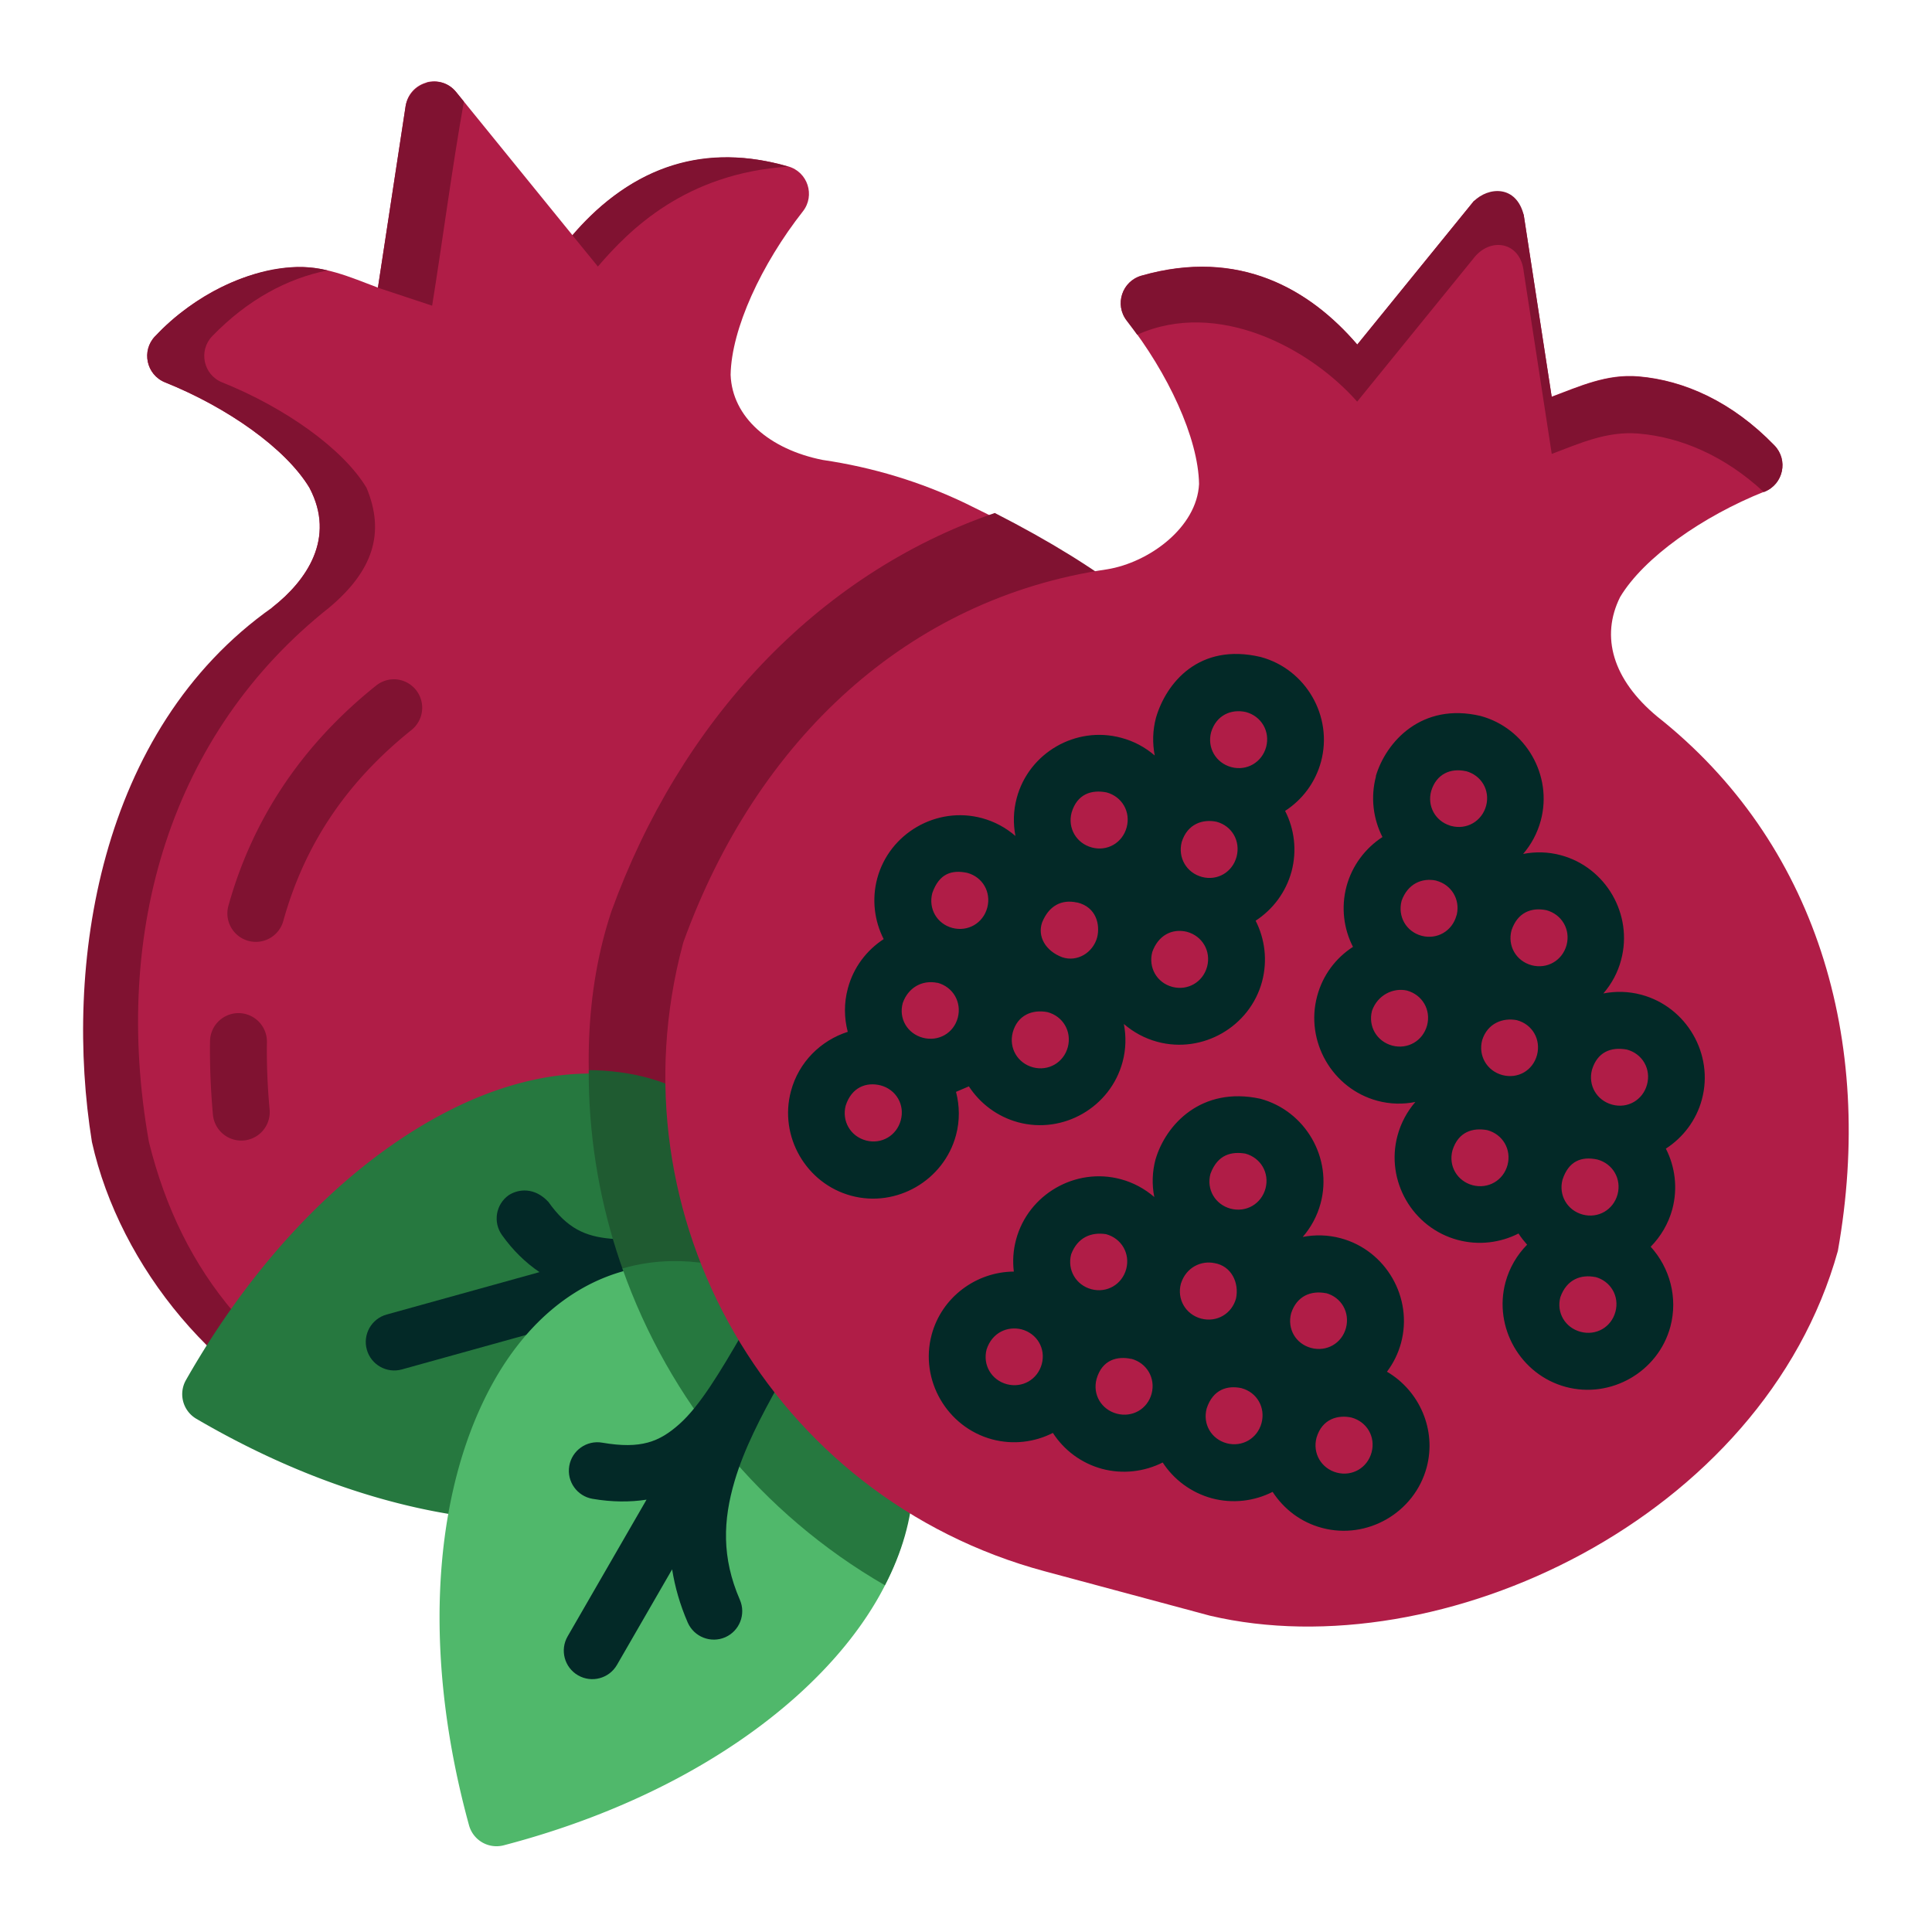 <?xml version="1.0" encoding="UTF-8" standalone="no"?>
<!-- Created with Inkscape (http://www.inkscape.org/) -->

<svg
   width="64pt"
   height="64pt"
   viewBox="0 0 22.578 22.578"
   version="1.1"
   id="svg831"
   inkscape:version="1.1.1 (3bf5ae0d25, 2021-09-20)"
   sodipodi:docname="Export - Unblash - 64px.svg"
   inkscape:export-filename="C:\Users\User\Desktop\CARLOS PROJECT\2. FEBRUARI 1\DONE\6 - Pomegranate.png"
   inkscape:export-xdpi="576"
   inkscape:export-ydpi="576"
   xmlns:inkscape="http://www.inkscape.org/namespaces/inkscape"
   xmlns:sodipodi="http://sodipodi.sourceforge.net/DTD/sodipodi-0.dtd"
   xmlns="http://www.w3.org/2000/svg"
   xmlns:svg="http://www.w3.org/2000/svg"
   xmlns:rdf="http://www.w3.org/1999/02/22-rdf-syntax-ns#"
   xmlns:cc="http://creativecommons.org/ns#"
   xmlns:dc="http://purl.org/dc/elements/1.1/">
  <defs
     id="defs825">
    <pattern
       id="EMFhbasepattern"
       patternUnits="userSpaceOnUse"
       width="6"
       height="6"
       x="0"
       y="0" />
    <pattern
       id="EMFhbasepattern-9"
       patternUnits="userSpaceOnUse"
       width="6"
       height="6"
       x="0"
       y="0" />
    <pattern
       id="EMFhbasepattern-0"
       patternUnits="userSpaceOnUse"
       width="6"
       height="6"
       x="0"
       y="0" />
    <pattern
       id="EMFhbasepattern-7"
       patternUnits="userSpaceOnUse"
       width="6"
       height="6"
       x="0"
       y="0" />
    <pattern
       id="EMFhbasepattern-2"
       patternUnits="userSpaceOnUse"
       width="6"
       height="6"
       x="0"
       y="0" />
    <pattern
       id="EMFhbasepattern-98"
       patternUnits="userSpaceOnUse"
       width="6"
       height="6"
       x="0"
       y="0" />
    <pattern
       id="EMFhbasepattern-6"
       patternUnits="userSpaceOnUse"
       width="6"
       height="6"
       x="0"
       y="0" />
    <pattern
       id="EMFhbasepattern-01"
       patternUnits="userSpaceOnUse"
       width="6"
       height="6"
       x="0"
       y="0" />
    <pattern
       id="EMFhbasepattern-07"
       patternUnits="userSpaceOnUse"
       width="6"
       height="6"
       x="0"
       y="0" />
    <pattern
       id="EMFhbasepattern-8"
       patternUnits="userSpaceOnUse"
       width="6"
       height="6"
       x="0"
       y="0" />
    <pattern
       id="EMFhbasepattern-4"
       patternUnits="userSpaceOnUse"
       width="6"
       height="6"
       x="0"
       y="0" />
    <pattern
       id="EMFhbasepattern-40"
       patternUnits="userSpaceOnUse"
       width="6"
       height="6"
       x="0"
       y="0" />
    <pattern
       id="EMFhbasepattern-08"
       patternUnits="userSpaceOnUse"
       width="6"
       height="6"
       x="0"
       y="0" />
    <pattern
       id="EMFhbasepattern-04"
       patternUnits="userSpaceOnUse"
       width="6"
       height="6"
       x="0"
       y="0" />
    <pattern
       id="EMFhbasepattern-014"
       patternUnits="userSpaceOnUse"
       width="6"
       height="6"
       x="0"
       y="0" />
    <pattern
       id="EMFhbasepattern-27"
       patternUnits="userSpaceOnUse"
       width="6"
       height="6"
       x="0"
       y="0" />
    <pattern
       id="EMFhbasepattern-09"
       patternUnits="userSpaceOnUse"
       width="6"
       height="6"
       x="0"
       y="0" />
    <pattern
       id="EMFhbasepattern-5"
       patternUnits="userSpaceOnUse"
       width="6"
       height="6"
       x="0"
       y="0" />
    <pattern
       id="EMFhbasepattern-018"
       patternUnits="userSpaceOnUse"
       width="6"
       height="6"
       x="0"
       y="0" />
  </defs>
  <sodipodi:namedview
     id="base"
     pagecolor="#ffffff"
     bordercolor="#666666"
     borderopacity="1.0"
     inkscape:pageopacity="0.0"
     inkscape:pageshadow="2"
     inkscape:zoom="9.1757813"
     inkscape:cx="37.925926"
     inkscape:cy="42.666666"
     inkscape:document-units="pt"
     inkscape:current-layer="svg831"
     showgrid="false"
     units="pt"
     inkscape:window-width="1920"
     inkscape:window-height="1001"
     inkscape:window-x="-9"
     inkscape:window-y="41"
     inkscape:window-maximized="1"
     inkscape:pagecheckerboard="true"
     inkscape:showpageshadow="false"
     inkscape:object-paths="true"
     inkscape:snap-intersection-paths="true"
     inkscape:snap-smooth-nodes="true"
     inkscape:snap-midpoints="true"
     showguides="true"
     inkscape:snap-bbox="true"
     inkscape:bbox-nodes="true"
     inkscape:snap-nodes="false"
     inkscape:snap-global="true">
    <inkscape:grid
       type="xygrid"
       id="grid1378" />
    <sodipodi:guide
       position="0.97,21.608"
       orientation="78,0"
       id="guide1380"
       inkscape:locked="false" />
    <sodipodi:guide
       position="0.97,0.97"
       orientation="0,78"
       id="guide1382"
       inkscape:locked="false" />
    <sodipodi:guide
       position="21.608,0.97"
       orientation="-78,0"
       id="guide1384"
       inkscape:locked="false" />
    <sodipodi:guide
       position="21.608,21.608"
       orientation="0,-78"
       id="guide1386"
       inkscape:locked="false" />
  </sodipodi:namedview>
  <g
     inkscape:label="Icon"
     inkscape:groupmode="layer"
     id="layer1"
     transform="translate(0,-274.422)" />
  <g
     id="g442821"
     style="display:inline;stroke-width:0.795"
     transform="matrix(1.257,0,0,1.257,0.633,-313.076)">
    <path
       style="color:#000000;fill:#b01d47;stroke-width:0.795;stroke-linecap:round;stroke-linejoin:round;-inkscape-stroke:none"
       d="m 3.461,249.834 c -0.101,0.027 -0.177,0.111 -0.193,0.215 l -0.258,1.691 c -0.257,-0.096 -0.51,-0.213 -0.807,-0.188 -0.426,0.036 -0.872,0.234 -1.264,0.639 -0.131,0.135 -0.083,0.36 0.092,0.43 0.578,0.232 1.122,0.614 1.342,0.98 0.248,0.47 -0.029,0.864 -0.344,1.111 -2.186,3.022 -1.797,6.594 0.609,7.658 0.682,0.238 1.416,0.214 2.164,0.023 1.497,-0.382 3.089,-1.419 4.693,-2.527 0.062,-0.044 0.103,-0.112 0.111,-0.188 0.044,-0.385 0.272,-0.802 0.547,-1.238 0.275,-0.437 0.592,-0.888 0.762,-1.393 0.17,-0.505 0.166,-1.084 -0.203,-1.641 -0.369,-0.556 -1.063,-1.092 -2.242,-1.662 -0.41,-0.196 -0.855,-0.333 -1.326,-0.402 -0.492,-0.098 -0.84,-0.396 -0.855,-0.791 0.007,-0.427 0.287,-1.03 0.672,-1.52 0.116,-0.148 0.045,-0.367 -0.137,-0.418 -0.909,-0.26 -1.567,0.126 -2.006,0.639 l -1.082,-1.332 c -0.066,-0.081 -0.174,-0.116 -0.275,-0.088 z"
       id="path179098"
       sodipodi:nodetypes="cccscccccccccscccccccccc" />
    <path
       id="path186427"
       style="color:#000000;fill:#801231;fill-opacity:1;stroke-width:3.007;stroke-linecap:round;stroke-linejoin:round;-inkscape-stroke:none"
       d="M 40.49,-93.197 C 39.203,-95.139 36.862,-97.015 33,-98.988 c -6.281,2.162 -11.05,7.35 -13.453,13.984 -1.883,5.682 -0.166,12.545 2.516,16.867 4.485,-1.897 9.142,-4.971 13.828,-8.207 z"
       transform="matrix(0.265,0,0,0.265,0,280.067)"
       sodipodi:nodetypes="cccccc" />
    <path
       id="path179866"
       style="color:#000000;fill:#801231;fill-opacity:1;stroke-width:0.795;stroke-linecap:round;stroke-linejoin:round;-inkscape-stroke:none"
       d="m 3.268,250.049 -0.258,1.692 0.504,0.167 c 0.101,-0.63 0.184,-1.273 0.295,-1.897 l -0.072,-0.089 c -0.143,-0.178 -0.423,-0.095 -0.469,0.127 z m 1.551,1.205 0.236,0.29 c 0.293,-0.342 0.814,-0.866 1.77,-0.929 -0.757,-0.222 -1.439,-0.024 -2.006,0.639 z m -3.879,0.937 c -0.131,0.135 -0.083,0.36 0.092,0.43 0.578,0.232 1.122,0.614 1.342,0.98 0.248,0.47 -0.029,0.864 -0.344,1.111 -1.625,1.144 -1.941,3.345 -1.679,4.971 0.26,1.168 1.188,2.287 2.289,2.688 0.425,0.148 0.871,0.195 1.328,0.163 -0.272,-0.02 -0.539,-0.072 -0.798,-0.163 -1.255,-0.595 -1.984,-1.455 -2.289,-2.688 -0.35,-1.968 0.209,-3.807 1.677,-4.969 0.404,-0.339 0.522,-0.691 0.346,-1.113 -0.22,-0.366 -0.764,-0.748 -1.342,-0.98 -0.175,-0.07 -0.223,-0.295 -0.092,-0.43 0.333,-0.344 0.705,-0.538 1.071,-0.611 -0.583,-0.148 -1.275,0.25 -1.6,0.611 z"
       sodipodi:nodetypes="ccccccccccccccccccccccccc" />
    <path
       style="color:#000000;fill:#26783f;stroke-width:0.795;stroke-linecap:round;stroke-linejoin:round;-inkscape-stroke:none"
       d="m 4.984,259.047 c -0.422,-7.9e-4 -0.872,0.12 -1.312,0.344 -0.882,0.448 -1.763,1.304 -2.447,2.506 a 0.265,0.265 0 0 0 0.096,0.359 c 0.919,0.538 1.838,0.841 2.662,0.928 a 0.265,0.265 0 0 0 0.146,-0.027 l 3.004,-1.502 a 0.265,0.265 0 0 0 0.107,-0.371 l -1.057,-1.779 a 0.265,0.265 0 0 0 -0.061,-0.07 C 5.799,259.171 5.406,259.048 4.984,259.047 Z"
       id="path179294" />
    <path
       id="path3367"
       style="color:#000000;fill:#032927;stroke-width:3.007;stroke-linecap:round;stroke-linejoin:round;-inkscape-stroke:none"
       d="m 23.012,-74.018 c -1.368,0.345 -2.563,0.572 -3.473,0.492 -0.911,-0.08 -1.541,-0.362 -2.199,-1.291 -0.483,-0.523 -1.05,-0.46 -1.395,-0.236 -0.45,0.32 -0.556,0.944 -0.236,1.395 0.384,0.542 0.832,0.973 1.318,1.303 l -5.363,1.488 c -0.533,0.148 -0.844,0.7 -0.695,1.232 0.149,0.533 0.702,0.843 1.234,0.693 l 11.5,-3.195 z"
       transform="matrix(0.265,0,0,0.265,0,280.067)"
       sodipodi:nodetypes="ccccccccccc" />
    <path
       id="path186438"
       style="color:#000000;fill:#1f5b31;fill-opacity:1;stroke-width:3.007;stroke-linecap:round;stroke-linejoin:round;-inkscape-stroke:none"
       d="m 18.754,-79.443 c -0.018,4.368 1.361,8.574 3.809,12.051 l 4.396,-2.197 c 0.515,-0.262 0.702,-0.905 0.406,-1.402 l -3.994,-6.725 c -0.06,-0.101 -0.137,-0.191 -0.229,-0.266 -1.351,-1.126 -2.972,-1.446 -4.389,-1.461 z"
       transform="matrix(0.265,0,0,0.265,0,280.067)"
       sodipodi:nodetypes="ccccccc" />
    <path
       style="color:#000000;fill:#50b86b;stroke-width:0.795;stroke-linecap:round;stroke-linejoin:round;-inkscape-stroke:none"
       d="m 6.398,260.928 c -0.513,-0.172 -1.015,-0.133 -1.434,0.086 -0.419,0.219 -0.749,0.605 -0.98,1.094 -0.463,0.978 -0.551,2.383 -0.127,3.928 a 0.265,0.265 0 0 0 0.322,0.186 c 1.128,-0.295 2.055,-0.791 2.715,-1.379 0.659,-0.588 1.061,-1.275 1.08,-1.965 l -0.008,0.055 0.279,-1.125 a 0.265,0.265 0 0 0 -0.174,-0.314 l -1.672,-0.564 a 0.265,0.265 0 0 0 -0.002,0 z"
       id="path179486" />
    <path
       id="path186433"
       style="color:#000000;fill:#26783f;fill-opacity:1;stroke-width:3.007;stroke-linecap:round;stroke-linejoin:round;-inkscape-stroke:none"
       d="m 24.184,-72.336 c -0.849,-0.285 -1.689,-0.417 -2.498,-0.406 -0.603,0.008 -1.19,0.097 -1.75,0.26 1.629,4.617 4.864,8.607 9.209,11.113 0.595,-1.138 0.939,-2.312 0.99,-3.49 z"
       transform="matrix(0.265,0,0,0.265,0,280.067)"
       sodipodi:nodetypes="cscccc" />
    <path
       id="path3197"
       style="color:#000000;fill:#032927;stroke-width:3.007;stroke-linecap:round;stroke-linejoin:round;-inkscape-stroke:none"
       d="m 24.176,-70.254 c -0.833,1.443 -1.527,2.591 -2.236,3.225 -0.71,0.634 -1.357,0.889 -2.709,0.658 -0.547,-0.097 -1.068,0.271 -1.16,0.818 -0.092,0.545 0.276,1.061 0.82,1.152 0.674,0.115 1.306,0.119 1.891,0.029 l -2.77,4.799 c -0.275,0.479 -0.11,1.09 0.369,1.365 0.479,0.275 1.09,0.11 1.365,-0.369 l 1.934,-3.35 c 0.098,0.615 0.274,1.237 0.547,1.865 0.221,0.505 0.809,0.737 1.314,0.518 0.505,-0.221 0.735,-0.809 0.516,-1.314 -0.645,-1.486 -0.59,-2.794 -0.184,-4.17 0.33,-1.118 0.918,-2.259 1.574,-3.422 z"
       transform="matrix(0.265,0,0,0.265,0,280.067)"
       sodipodi:nodetypes="cscccccccccccscc" />
    <path
       style="color:#000000;fill:#b01d47;stroke-width:0.795;stroke-linecap:round;stroke-linejoin:round;-inkscape-stroke:none"
       d="m 13.197,250.937 -1.082,1.332 c -0.439,-0.512 -1.097,-0.901 -2.006,-0.641 -0.181,0.051 -0.253,0.27 -0.137,0.418 0.384,0.49 0.665,1.092 0.672,1.52 -0.02,0.405 -0.466,0.73 -0.855,0.793 -1.852,0.272 -3.257,1.584 -3.938,3.463 -0.002,0.007 -0.004,0.014 -0.006,0.021 -0.68,2.538 0.83,5.152 3.367,5.832 l 1.533,0.412 c 2.141,0.503 5.146,-0.905 5.838,-3.391 0.35,-1.968 -0.209,-3.805 -1.678,-4.967 -0.416,-0.345 -0.53,-0.745 -0.346,-1.113 0.22,-0.366 0.764,-0.749 1.342,-0.98 0.175,-0.07 0.223,-0.295 0.092,-0.43 -0.392,-0.405 -0.837,-0.605 -1.264,-0.641 -0.297,-0.025 -0.549,0.093 -0.807,0.189 l -0.26,-1.691 c -0.136,-0.27 -0.238,-0.239 -0.467,-0.127 z"
       id="path179678"
       sodipodi:nodetypes="ccccccccccccccccccc" />
    <path
       id="path7841"
       style="color:#000000;fill:#032927;fill-opacity:1;stroke-width:0.795;stroke-linecap:round;stroke-linejoin:round;-inkscape-stroke:none"
       d="m 8.504,259.166 c 0.104,0.159 0.263,0.281 0.458,0.334 0.42,0.113 0.858,-0.14 0.971,-0.561 0.032,-0.119 0.034,-0.239 0.012,-0.353 0.088,0.076 0.193,0.134 0.312,0.166 0.42,0.113 0.86,-0.14 0.973,-0.561 0.052,-0.196 0.026,-0.396 -0.06,-0.565 0.159,-0.104 0.281,-0.263 0.334,-0.458 0.052,-0.196 0.026,-0.395 -0.06,-0.563 0.159,-0.103 0.281,-0.262 0.334,-0.458 0.113,-0.42 -0.14,-0.86 -0.561,-0.973 -0.573,-0.135 -0.878,0.241 -0.973,0.563 -0.032,0.119 -0.034,0.239 -0.012,0.353 -0.088,-0.076 -0.194,-0.134 -0.313,-0.165 -0.42,-0.113 -0.858,0.14 -0.97,0.56 -0.032,0.119 -0.034,0.239 -0.012,0.353 -0.088,-0.076 -0.193,-0.134 -0.312,-0.166 -0.42,-0.113 -0.86,0.14 -0.973,0.561 -0.052,0.195 -0.026,0.395 0.06,0.564 -0.158,0.103 -0.281,0.262 -0.333,0.458 -0.037,0.136 -0.035,0.275 -0.001,0.404 -0.25,0.08 -0.456,0.281 -0.528,0.551 -0.113,0.42 0.14,0.86 0.561,0.973 0.42,0.113 0.86,-0.142 0.973,-0.562 0.037,-0.136 0.034,-0.275 5.17e-4,-0.404 z m 2.576,-3.48 c 0.144,0.039 0.226,0.18 0.188,0.324 -0.039,0.144 -0.18,0.226 -0.324,0.188 -0.144,-0.039 -0.226,-0.18 -0.188,-0.324 0.048,-0.159 0.186,-0.219 0.324,-0.188 z m 1.209,0.597 c -0.052,0.196 -0.026,0.396 0.06,0.565 -0.159,0.104 -0.281,0.263 -0.334,0.458 -0.052,0.196 -0.026,0.395 0.06,0.563 -0.159,0.103 -0.281,0.262 -0.333,0.458 -0.113,0.42 0.14,0.86 0.56,0.973 0.119,0.032 0.239,0.034 0.353,0.011 -0.076,0.088 -0.134,0.194 -0.166,0.313 -0.113,0.42 0.14,0.858 0.561,0.97 0.195,0.052 0.395,0.026 0.564,-0.06 0.024,0.037 0.051,0.071 0.08,0.104 -0.093,0.094 -0.164,0.213 -0.201,0.349 -0.113,0.42 0.14,0.86 0.56,0.973 0.42,0.113 0.86,-0.14 0.973,-0.56 0.072,-0.27 -0.006,-0.548 -0.183,-0.743 0.093,-0.095 0.164,-0.213 0.201,-0.349 0.052,-0.195 0.026,-0.395 -0.06,-0.563 0.159,-0.103 0.283,-0.263 0.335,-0.458 0.113,-0.42 -0.142,-0.86 -0.563,-0.973 -0.119,-0.032 -0.239,-0.034 -0.353,-0.012 0.076,-0.088 0.134,-0.193 0.165,-0.312 0.113,-0.42 -0.14,-0.86 -0.56,-0.973 -0.118,-0.032 -0.238,-0.034 -0.351,-0.012 0.075,-0.087 0.132,-0.192 0.164,-0.31 0.113,-0.42 -0.14,-0.86 -0.561,-0.973 -0.546,-0.128 -0.878,0.24 -0.973,0.561 z m 0.836,-0.048 c 0.144,0.039 0.226,0.178 0.188,0.322 -0.039,0.144 -0.18,0.226 -0.324,0.188 -0.004,-10e-4 -0.009,-0.002 -0.013,-0.004 -0.136,-0.043 -0.212,-0.181 -0.174,-0.32 0.048,-0.16 0.181,-0.217 0.324,-0.185 z m -3.341,0.198 c 0.144,0.039 0.226,0.18 0.187,0.325 -0.039,0.144 -0.18,0.226 -0.324,0.187 -0.144,-0.039 -0.226,-0.18 -0.188,-0.324 0.052,-0.176 0.188,-0.215 0.325,-0.188 z m 1.023,0.273 c 0.144,0.039 0.224,0.18 0.186,0.325 -0.039,0.144 -0.178,0.226 -0.322,0.188 -0.144,-0.039 -0.226,-0.18 -0.188,-0.325 0.053,-0.17 0.197,-0.215 0.324,-0.188 z m -2.318,0.475 c 0.144,0.039 0.224,0.18 0.186,0.324 -0.039,0.144 -0.18,0.226 -0.325,0.188 -0.144,-0.039 -0.224,-0.18 -0.186,-0.324 0.064,-0.184 0.183,-0.218 0.325,-0.188 z m 4.361,0.073 c 0.14,0.037 0.221,0.172 0.191,0.311 -0.001,0.004 -0.002,0.009 -0.004,0.013 -0.039,0.144 -0.18,0.226 -0.324,0.188 -0.144,-0.039 -0.224,-0.18 -0.186,-0.325 0.057,-0.16 0.191,-0.216 0.322,-0.188 z m -3.34,0.202 c 0.181,0.043 0.215,0.209 0.187,0.324 -0.039,0.144 -0.185,0.232 -0.324,0.186 -0.158,-0.059 -0.233,-0.195 -0.188,-0.324 0.063,-0.156 0.181,-0.217 0.325,-0.185 z m 4.363,0.072 c 0.144,0.039 0.226,0.18 0.188,0.324 -0.039,0.144 -0.18,0.226 -0.325,0.188 -0.144,-0.039 -0.226,-0.18 -0.187,-0.325 0.055,-0.164 0.182,-0.216 0.324,-0.187 z m -3.342,0.201 c 0.144,0.039 0.226,0.18 0.188,0.324 -0.039,0.144 -0.18,0.226 -0.324,0.188 -0.144,-0.039 -0.224,-0.18 -0.186,-0.324 0.054,-0.152 0.18,-0.222 0.322,-0.188 z m -2.318,0.474 c 0.144,0.039 0.226,0.18 0.188,0.325 -0.039,0.144 -0.18,0.224 -0.325,0.186 -0.144,-0.039 -0.226,-0.178 -0.187,-0.322 0.049,-0.142 0.179,-0.219 0.324,-0.188 z m 4.363,0.072 c 0.144,0.039 0.226,0.18 0.188,0.324 -0.039,0.144 -0.18,0.226 -0.324,0.188 -0.144,-0.039 -0.226,-0.18 -0.188,-0.324 0.052,-0.147 0.197,-0.216 0.324,-0.188 z m -3.34,0.201 c 0.144,0.039 0.226,0.18 0.188,0.325 -0.039,0.144 -0.18,0.226 -0.324,0.188 -0.144,-0.039 -0.226,-0.18 -0.188,-0.325 0.044,-0.16 0.181,-0.216 0.324,-0.188 z m 4.364,0.075 c 0.144,0.039 0.224,0.18 0.186,0.324 -0.039,0.144 -0.178,0.224 -0.322,0.186 -0.144,-0.039 -0.226,-0.18 -0.188,-0.324 0.05,-0.16 0.195,-0.212 0.325,-0.186 z m 1.022,0.273 c 0.144,0.039 0.226,0.18 0.187,0.325 -0.039,0.144 -0.18,0.226 -0.324,0.187 -0.144,-0.039 -0.226,-0.18 -0.188,-0.324 0.049,-0.163 0.174,-0.216 0.325,-0.188 z m -6.938,0.333 c 0.144,0.039 0.226,0.18 0.187,0.324 -0.039,0.144 -0.18,0.226 -0.324,0.188 -0.144,-0.039 -0.226,-0.18 -0.188,-0.325 0.055,-0.169 0.19,-0.221 0.325,-0.187 z m 2.556,0.685 c -0.032,0.119 -0.035,0.239 -0.012,0.353 -0.088,-0.076 -0.193,-0.134 -0.312,-0.166 -0.42,-0.113 -0.86,0.14 -0.973,0.561 -0.027,0.1 -0.033,0.2 -0.021,0.298 -0.348,0.002 -0.67,0.236 -0.764,0.587 -0.113,0.42 0.142,0.86 0.563,0.973 0.196,0.052 0.395,0.026 0.564,-0.06 0.103,0.159 0.262,0.281 0.457,0.334 0.195,0.052 0.395,0.026 0.564,-0.059 0.103,0.158 0.263,0.28 0.458,0.333 0.195,0.052 0.395,0.026 0.564,-0.06 0.104,0.16 0.263,0.283 0.459,0.335 0.42,0.113 0.86,-0.142 0.973,-0.562 0.094,-0.351 -0.068,-0.714 -0.369,-0.89 0.059,-0.078 0.104,-0.168 0.131,-0.268 0.113,-0.42 -0.14,-0.86 -0.561,-0.973 -0.119,-0.032 -0.239,-0.034 -0.353,-0.012 0.076,-0.088 0.134,-0.193 0.166,-0.312 0.113,-0.42 -0.14,-0.86 -0.561,-0.973 -0.548,-0.118 -0.878,0.241 -0.973,0.562 z m 3.084,-0.269 c 0.144,0.039 0.226,0.18 0.188,0.324 -0.039,0.144 -0.18,0.226 -0.325,0.188 -0.144,-0.039 -0.226,-0.18 -0.187,-0.324 0.054,-0.174 0.19,-0.213 0.324,-0.188 z m -2.25,0.218 c 0.144,0.039 0.226,0.18 0.188,0.324 -0.039,0.144 -0.18,0.226 -0.325,0.188 -0.144,-0.039 -0.226,-0.18 -0.187,-0.324 0.068,-0.184 0.2,-0.208 0.324,-0.188 z m 3.273,0.055 c 0.144,0.039 0.226,0.18 0.188,0.324 -0.039,0.144 -0.18,0.226 -0.324,0.188 -0.144,-0.039 -0.226,-0.18 -0.188,-0.324 0.056,-0.173 0.175,-0.22 0.324,-0.188 z m -4.568,0.694 c 0.144,0.039 0.226,0.18 0.188,0.324 -0.039,0.144 -0.18,0.226 -0.324,0.188 -0.144,-0.039 -0.226,-0.18 -0.188,-0.325 0.06,-0.158 0.187,-0.208 0.324,-0.187 z m 1.008,0.269 c 0.159,0.027 0.231,0.184 0.201,0.328 -0.039,0.144 -0.18,0.226 -0.325,0.188 -0.144,-0.039 -0.226,-0.18 -0.188,-0.324 0.05,-0.159 0.195,-0.216 0.311,-0.192 z m 3.541,0.129 c 0.144,0.039 0.226,0.18 0.187,0.324 -0.039,0.144 -0.18,0.224 -0.324,0.186 -0.144,-0.039 -0.226,-0.178 -0.188,-0.322 0.06,-0.169 0.195,-0.213 0.325,-0.187 z m -2.504,0.15 c 0.144,0.039 0.224,0.18 0.186,0.324 -0.039,0.144 -0.18,0.224 -0.324,0.186 -0.144,-0.039 -0.224,-0.178 -0.186,-0.322 0.052,-0.161 0.184,-0.214 0.324,-0.187 z m -2.83,0.337 c 0.144,0.039 0.226,0.178 0.188,0.322 -0.039,0.144 -0.18,0.226 -0.325,0.188 -0.144,-0.039 -0.226,-0.18 -0.188,-0.324 0.052,-0.158 0.195,-0.218 0.325,-0.186 z m 1.021,0.274 c 0.144,0.039 0.226,0.18 0.188,0.324 -0.039,0.144 -0.18,0.224 -0.324,0.186 -0.144,-0.039 -0.226,-0.178 -0.188,-0.322 0.052,-0.182 0.195,-0.215 0.324,-0.187 z m 1.024,0.273 c 0.144,0.039 0.224,0.18 0.186,0.324 -0.039,0.144 -0.18,0.226 -0.324,0.188 -0.144,-0.039 -0.225,-0.18 -0.186,-0.324 0.058,-0.176 0.191,-0.217 0.325,-0.188 z m 1.022,0.273 c 0.144,0.039 0.226,0.18 0.187,0.324 -0.039,0.144 -0.18,0.226 -0.324,0.188 -0.144,-0.039 -0.226,-0.18 -0.188,-0.324 0.052,-0.178 0.202,-0.215 0.325,-0.188 z"
       sodipodi:nodetypes="ccscsccscscccssccccscssccccscccccscsccscccssscsccccsccscccscccccsccccsccccsccccccccccccccccccccsccccsccccsccccsccccsccccsccccscccccssccccccccccccccccccsccccsccccsccccscccccccccsccccsccccsccccsccccsccccsccc" />
    <path
       style="color:#000000;fill:#801231;stroke-width:0.795;stroke-linecap:round;stroke-linejoin:round;-inkscape-stroke:none"
       d="m 3.188,255.383 a 0.265,0.265 0 0 0 -0.195,0.057 c -0.7,0.56 -1.152,1.253 -1.373,2.047 a 0.265,0.265 0 0 0 0.184,0.326 0.265,0.265 0 0 0 0.326,-0.184 c 0.193,-0.693 0.571,-1.279 1.193,-1.777 a 0.265,0.265 0 0 0 0.041,-0.371 0.265,0.265 0 0 0 -0.176,-0.098 z m -1.471,3.102 a 0.265,0.265 0 0 0 -0.268,0.262 c -0.003,0.221 0.006,0.449 0.027,0.682 a 0.265,0.265 0 0 0 0.287,0.24 0.265,0.265 0 0 0 0.24,-0.289 c -0.02,-0.216 -0.028,-0.425 -0.025,-0.627 a 0.265,0.265 0 0 0 -0.262,-0.268 z"
       id="path13146" />
    <path
       id="path205533"
       style="color:#000000;fill:#801231;fill-opacity:1;stroke-width:0.795;stroke-linecap:round;stroke-linejoin:round;-inkscape-stroke:none"
       d="m 13.197,250.938 -1.082,1.332 c -0.439,-0.512 -1.097,-0.9 -2.006,-0.64 -0.181,0.051 -0.253,0.269 -0.137,0.418 0.033,0.043 0.065,0.086 0.097,0.13 0.744,-0.334 1.603,0.121 2.045,0.622 l 1.082,-1.332 c 0.155,-0.203 0.439,-0.156 0.467,0.127 l 0.26,1.691 c 0.257,-0.096 0.51,-0.214 0.807,-0.189 0.391,0.033 0.798,0.204 1.165,0.544 0.002,-9.8e-4 0.005,-0.002 0.007,-0.003 0.175,-0.07 0.223,-0.295 0.091,-0.43 -0.392,-0.405 -0.837,-0.604 -1.263,-0.64 -0.297,-0.025 -0.549,0.093 -0.807,0.189 l -0.26,-1.691 c -0.07,-0.281 -0.328,-0.266 -0.467,-0.127 z"
       sodipodi:nodetypes="ccccccccccccccccc" />
  </g>
</svg>
